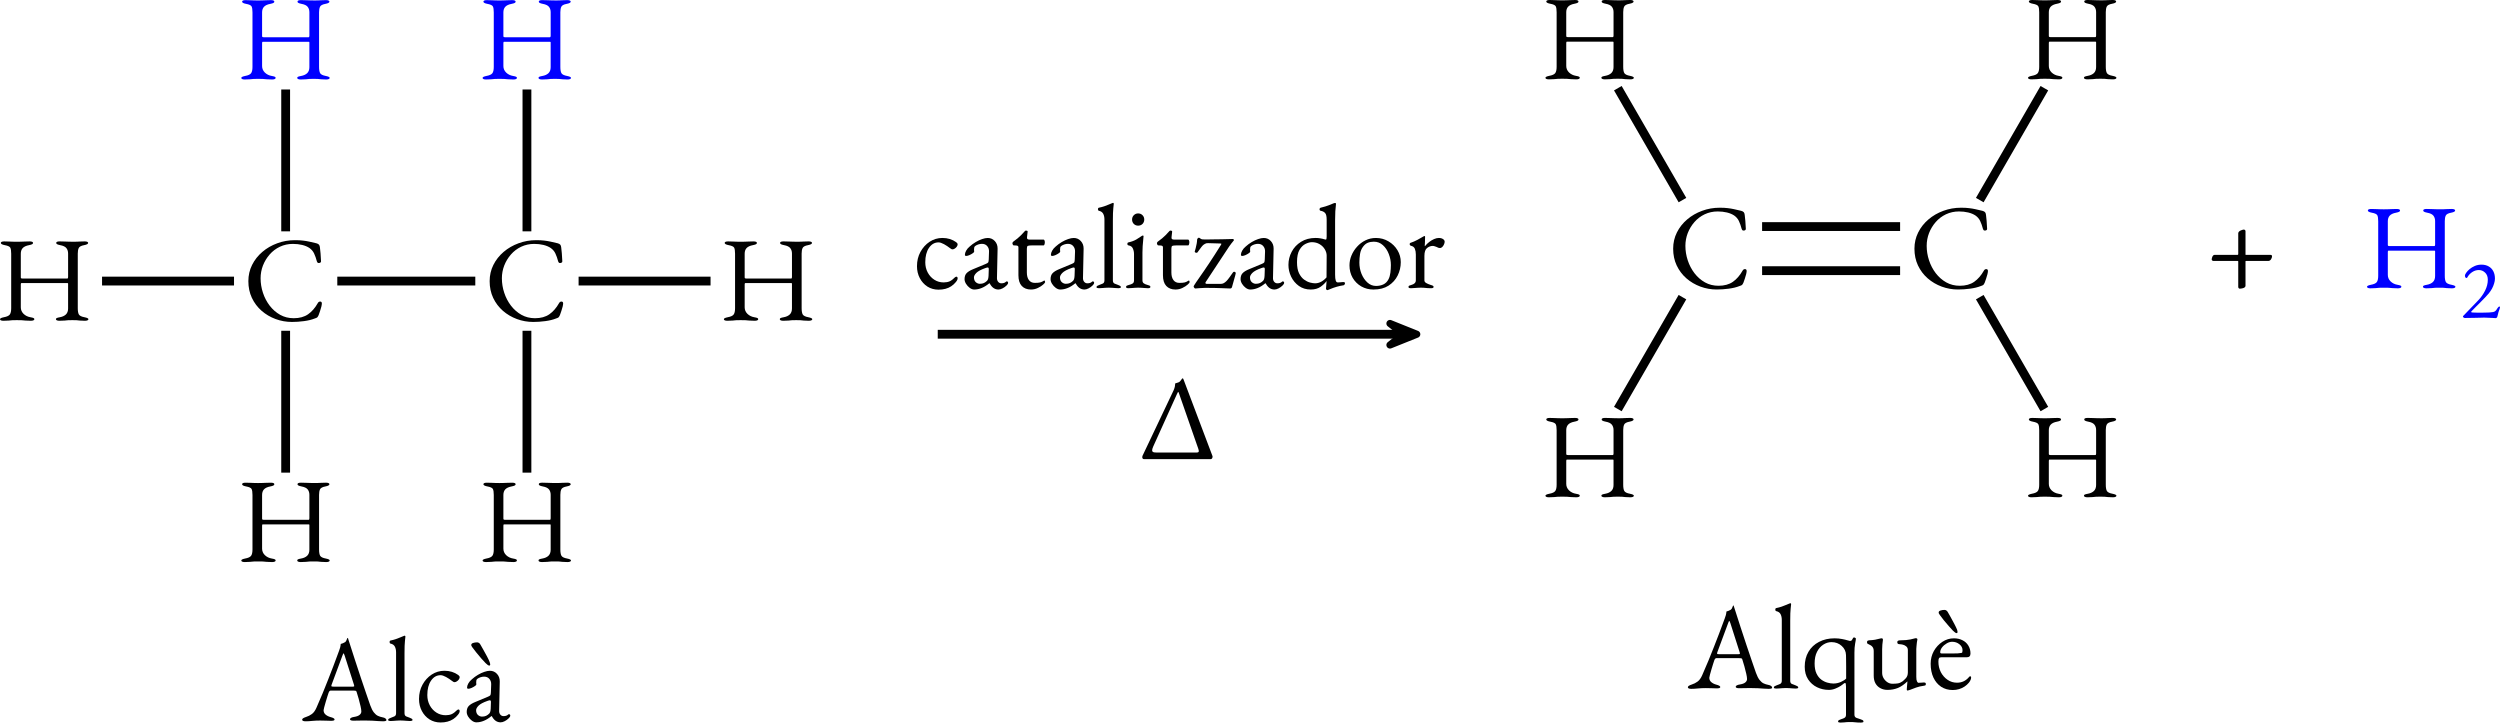 <?xml version="1.0" encoding="UTF-8" standalone="no"?>
<svg
   width="565.053pt"
   height="163.321pt"
   viewBox="0 0 565.053 163.322"
   version="1.1"
   id="svg59"
   sodipodi:docname="deshidrogenacio.svg"
   inkscape:version="1.3.2 (091e20e, 2023-11-25)"
   xmlns:inkscape="http://www.inkscape.org/namespaces/inkscape"
   xmlns:sodipodi="http://sodipodi.sourceforge.net/DTD/sodipodi-0.dtd"
   xmlns:xlink="http://www.w3.org/1999/xlink"
   xmlns="http://www.w3.org/2000/svg"
   xmlns:svg="http://www.w3.org/2000/svg">
  <sodipodi:namedview
     id="namedview59"
     pagecolor="#ffffff"
     bordercolor="#000000"
     borderopacity="0.25"
     inkscape:showpageshadow="2"
     inkscape:pageopacity="0.0"
     inkscape:pagecheckerboard="0"
     inkscape:deskcolor="#d1d1d1"
     inkscape:document-units="pt"
     inkscape:zoom="0.9026035"
     inkscape:cx="367.82486"
     inkscape:cy="111.89853"
     inkscape:window-width="1376"
     inkscape:window-height="449"
     inkscape:window-x="0"
     inkscape:window-y="25"
     inkscape:window-maximized="0"
     inkscape:current-layer="svg59" />
  <defs
     id="defs20">
    <g
       id="g19">
      <g
         id="glyph-0-0">
        <path
           d="m 11.094,0.406 c -1.273,0 -2.5,-0.219 -3.688,-0.656 C 6.227,-0.688 5.176,-1.305 4.25,-2.109 3.32,-2.922 2.586,-3.895 2.047,-5.031 1.516,-6.164 1.25,-7.426 1.25,-8.812 c 0,-1.32 0.281,-2.547 0.844,-3.672 0.562,-1.125 1.332,-2.102 2.312,-2.938 0.988,-0.844 2.113,-1.492 3.375,-1.953 1.258,-0.469 2.594,-0.703 4,-0.703 0.707,0 1.305,0.031 1.797,0.094 0.488,0.055 0.961,0.133 1.422,0.234 0.469,0.094 1.008,0.219 1.625,0.375 0.281,0.074 0.477,0.184 0.594,0.328 0.113,0.148 0.18,0.352 0.203,0.609 0.039,0.418 0.086,0.867 0.141,1.344 0.051,0.48 0.086,1.074 0.109,1.781 0.02,0.137 -0.043,0.246 -0.188,0.328 -0.137,0.074 -0.281,0.094 -0.438,0.062 -0.148,-0.039 -0.25,-0.16 -0.312,-0.359 -0.18,-0.688 -0.387,-1.281 -0.625,-1.781 -0.23,-0.5 -0.586,-0.914 -1.062,-1.25 -0.449,-0.301 -0.996,-0.531 -1.641,-0.688 -0.648,-0.156 -1.344,-0.234 -2.094,-0.234 -1.055,0 -2.031,0.215 -2.938,0.641 -0.898,0.43 -1.668,1.012 -2.312,1.75 -0.648,0.742 -1.152,1.574 -1.516,2.5 -0.355,0.93 -0.531,1.887 -0.531,2.875 0,1.117 0.176,2.211 0.531,3.281 0.352,1.074 0.859,2.043 1.516,2.906 0.664,0.867 1.457,1.559 2.375,2.078 0.914,0.512 1.938,0.766 3.062,0.766 1.312,0 2.395,-0.297 3.25,-0.891 0.852,-0.602 1.582,-1.441 2.188,-2.516 0.125,-0.238 0.305,-0.359 0.547,-0.359 0.25,0 0.375,0.148 0.375,0.438 0,0.148 -0.039,0.383 -0.109,0.703 -0.074,0.312 -0.172,0.648 -0.297,1 -0.117,0.355 -0.227,0.668 -0.328,0.938 -0.125,0.262 -0.23,0.43 -0.312,0.5 -0.086,0.074 -0.273,0.156 -0.562,0.25 -0.68,0.273 -1.484,0.469 -2.422,0.594 -0.93,0.125 -1.84,0.188 -2.734,0.188 z m 0,0"
           id="path1" />
      </g>
      <g
         id="glyph-0-1">
        <path
           d="m 1.797,0.141 c -0.242,0 -0.434,-0.031 -0.578,-0.094 -0.137,-0.062 -0.203,-0.148 -0.203,-0.266 0,-0.176 0.285,-0.32 0.859,-0.438 0.695,-0.125 1.148,-0.332 1.359,-0.625 0.207,-0.289 0.312,-0.766 0.312,-1.422 v -12.312 c 0,-0.645 -0.07,-1.098 -0.203,-1.359 -0.137,-0.258 -0.555,-0.453 -1.25,-0.578 -0.594,-0.113 -0.891,-0.281 -0.891,-0.5 0,-0.102 0.062,-0.188 0.188,-0.25 0.125,-0.062 0.32,-0.094 0.594,-0.094 0.488,0 0.867,0.012 1.141,0.031 0.281,0.012 0.535,0.023 0.766,0.031 0.238,0.012 0.539,0.016 0.906,0.016 0.383,0 0.695,-0.004 0.938,-0.016 0.25,-0.008 0.516,-0.02 0.797,-0.031 0.281,-0.02 0.664,-0.031 1.156,-0.031 0.531,0 0.797,0.117 0.797,0.344 0,0.125 -0.074,0.227 -0.219,0.297 -0.148,0.074 -0.375,0.141 -0.688,0.203 -0.668,0.125 -1.148,0.352 -1.438,0.672 -0.281,0.312 -0.422,0.734 -0.422,1.266 v 5.359 c 0,0.117 0.047,0.188 0.141,0.219 0.094,0.023 0.176,0.031 0.25,0.031 H 16.219 c 0.125,0 0.188,-0.109 0.188,-0.328 v -5.312 c 0,-0.488 -0.125,-0.895 -0.375,-1.219 -0.25,-0.332 -0.727,-0.562 -1.422,-0.688 -0.305,-0.062 -0.527,-0.129 -0.672,-0.203 -0.148,-0.07 -0.219,-0.172 -0.219,-0.297 0,-0.227 0.258,-0.344 0.781,-0.344 0.488,0 0.895,0.012 1.219,0.031 0.32,0.012 0.625,0.023 0.906,0.031 0.289,0.012 0.641,0.016 1.047,0.016 0.32,0 0.57,-0.004 0.75,-0.016 0.188,-0.008 0.395,-0.02 0.625,-0.031 0.238,-0.02 0.609,-0.031 1.109,-0.031 0.25,0 0.441,0.031 0.578,0.094 0.133,0.062 0.203,0.148 0.203,0.25 0,0.219 -0.297,0.387 -0.891,0.5 -0.68,0.125 -1.09,0.344 -1.234,0.656 -0.148,0.305 -0.219,0.719 -0.219,1.25 V -2.719 c 0,0.668 0.082,1.148 0.25,1.438 0.176,0.293 0.602,0.5 1.281,0.625 0.582,0.117 0.875,0.262 0.875,0.438 0,0.117 -0.074,0.203 -0.219,0.266 -0.148,0.062 -0.34,0.094 -0.578,0.094 C 19.711,0.141 19.332,0.125 19.062,0.094 18.789,0.062 18.535,0.035 18.297,0.016 18.055,0.004 17.75,0 17.375,0 16.988,0 16.672,0.004 16.422,0.016 16.18,0.035 15.914,0.062 15.625,0.094 15.332,0.125 14.941,0.141 14.453,0.141 c -0.242,0 -0.434,-0.031 -0.578,-0.094 -0.148,-0.062 -0.219,-0.148 -0.219,-0.266 0,-0.125 0.066,-0.211 0.203,-0.266 0.133,-0.062 0.359,-0.117 0.672,-0.172 0.582,-0.102 1.039,-0.312 1.375,-0.625 0.332,-0.32 0.5,-0.773 0.5,-1.359 V -7.969 c 0,-0.082 0,-0.172 0,-0.266 0,-0.094 -0.043,-0.141 -0.125,-0.141 H 5.859 c -0.094,0 -0.141,0.102 -0.141,0.297 v 5.188 c 0,0.562 0.207,1.055 0.625,1.469 0.426,0.406 0.945,0.664 1.562,0.766 0.312,0.055 0.535,0.109 0.672,0.172 0.133,0.055 0.203,0.141 0.203,0.266 0,0.117 -0.074,0.203 -0.219,0.266 -0.148,0.062 -0.34,0.094 -0.578,0.094 C 7.492,0.141 7.086,0.125 6.766,0.094 6.453,0.062 6.148,0.035 5.859,0.016 5.566,0.004 5.211,0 4.797,0 4.41,0 4.086,0.004 3.828,0.016 3.566,0.035 3.285,0.062 2.984,0.094 2.68,0.125 2.285,0.141 1.797,0.141 Z m 0,0"
           id="path2" />
      </g>
      <g
         id="glyph-0-2">
        <path
           d="m 0.734,0.141 c -0.242,0 -0.434,-0.031 -0.578,-0.094 -0.137,-0.062 -0.203,-0.148 -0.203,-0.266 0,-0.125 0.07,-0.234 0.219,-0.328 C 0.328,-0.648 0.551,-0.75 0.844,-0.844 1.312,-0.988 1.742,-1.207 2.141,-1.5 2.547,-1.789 2.895,-2.27 3.188,-2.938 c 0.508,-1.164 0.977,-2.258 1.406,-3.281 0.426,-1.02 0.828,-2.02 1.203,-3 0.383,-0.977 0.781,-2 1.188,-3.062 0.414,-1.062 0.848,-2.223 1.297,-3.484 0.094,-0.25 0.176,-0.5 0.25,-0.75 0.07,-0.258 0.117,-0.535 0.141,-0.828 C 8.836,-17.395 9,-17.445 9.156,-17.5 c 0.164,-0.062 0.332,-0.145 0.5,-0.25 0.156,-0.102 0.266,-0.266 0.328,-0.484 0.07,-0.219 0.133,-0.363 0.188,-0.438 0.02,-0.02 0.039,-0.031 0.062,-0.031 0.031,0 0.055,0.016 0.078,0.047 0.031,0.074 0.055,0.168 0.078,0.281 0.031,0.105 0.066,0.215 0.109,0.328 0.438,1.375 0.891,2.781 1.359,4.219 0.469,1.438 0.926,2.828 1.375,4.172 0.445,1.336 0.852,2.531 1.219,3.594 0.375,1.062 0.672,1.922 0.891,2.578 0.258,0.719 0.535,1.262 0.828,1.625 0.289,0.367 0.594,0.621 0.906,0.766 0.32,0.148 0.664,0.258 1.031,0.328 C 18.41,-0.711 18.633,-0.625 18.781,-0.5 18.926,-0.383 19,-0.266 19,-0.141 c 0,0.117 -0.074,0.188 -0.219,0.219 -0.148,0.039 -0.336,0.062 -0.562,0.062 -0.262,0 -0.609,-0.016 -1.047,-0.047 C 16.734,0.062 16.27,0.031 15.781,0 c -0.492,-0.02 -0.945,-0.031 -1.359,-0.031 -0.344,0 -0.699,0 -1.062,0 -0.367,0 -0.703,0.008 -1.016,0.016 C 12.039,-0.004 11.781,0 11.562,0 c -0.242,0 -0.434,-0.023 -0.578,-0.078 -0.148,-0.051 -0.219,-0.133 -0.219,-0.25 0,-0.125 0.086,-0.234 0.266,-0.328 0.188,-0.094 0.398,-0.156 0.641,-0.188 0.594,-0.094 1.016,-0.25 1.266,-0.469 0.258,-0.219 0.391,-0.473 0.391,-0.766 0,-0.27 -0.059,-0.66 -0.172,-1.172 -0.117,-0.52 -0.258,-1.078 -0.422,-1.672 -0.168,-0.594 -0.324,-1.113 -0.469,-1.562 C 12.234,-6.629 12.164,-6.719 12.062,-6.75 11.969,-6.781 11.789,-6.797 11.531,-6.797 H 6.375 c -0.074,0 -0.152,0.039 -0.234,0.109 -0.074,0.062 -0.148,0.195 -0.219,0.391 -0.062,0.18 -0.156,0.465 -0.281,0.859 -0.125,0.387 -0.25,0.797 -0.375,1.234 -0.125,0.438 -0.234,0.828 -0.328,1.172 -0.094,0.344 -0.141,0.562 -0.141,0.656 0,0.406 0.148,0.742 0.453,1 0.312,0.262 0.688,0.449 1.125,0.562 0.602,0.156 0.906,0.34 0.906,0.547 0,0.105 -0.074,0.184 -0.219,0.234 C 6.914,0.008 6.723,0.031 6.484,0.031 6.254,0.031 5.91,0.02 5.453,0 c -0.461,-0.02 -0.938,-0.031 -1.438,-0.031 -0.605,0 -1.188,0.027 -1.75,0.078 -0.562,0.062 -1.074,0.094 -1.531,0.094 z m 6.375,-7.828 h 4.234 c 0.25,0 0.375,-0.047 0.375,-0.141 0,-0.031 -0.008,-0.066 -0.016,-0.109 0,-0.051 -0.012,-0.102 -0.031,-0.156 l -2.125,-6.656 c -0.117,-0.32 -0.199,-0.484 -0.25,-0.484 -0.031,0 -0.105,0.152 -0.219,0.453 L 6.594,-8.094 C 6.562,-7.988 6.547,-7.914 6.547,-7.875 c 0,0.086 0.047,0.137 0.141,0.156 0.102,0.023 0.242,0.031 0.422,0.031 z m 0,0"
           id="path3" />
      </g>
      <g
         id="glyph-0-3">
        <path
           d="M 1.062,0.078 C 0.969,0.078 0.852,0.062 0.719,0.031 0.582,0.008 0.516,-0.051 0.516,-0.156 c 0,-0.145 0.066,-0.25 0.203,-0.312 0.133,-0.07 0.273,-0.133 0.422,-0.188 C 1.41,-0.75 1.672,-0.852 1.922,-0.969 2.18,-1.082 2.312,-1.32 2.312,-1.688 v -13.75 c 0,-0.52 -0.094,-0.957 -0.281,-1.312 -0.188,-0.352 -0.512,-0.578 -0.969,-0.672 -0.148,-0.039 -0.219,-0.16 -0.219,-0.359 0,-0.176 0.062,-0.285 0.188,-0.328 0.477,-0.102 0.891,-0.211 1.234,-0.328 0.344,-0.125 0.664,-0.25 0.969,-0.375 0.301,-0.125 0.594,-0.242 0.875,-0.359 0.07,-0.031 0.129,-0.047 0.172,-0.047 0.031,0 0.062,0.027 0.094,0.078 0.031,0.043 0.047,0.078 0.047,0.109 0,0.168 -0.039,0.523 -0.109,1.062 -0.062,0.531 -0.094,1.414 -0.094,2.641 V -1.688 c 0,0.367 0.125,0.605 0.375,0.719 0.258,0.117 0.531,0.219 0.812,0.312 0.133,0.055 0.27,0.117 0.406,0.188 0.145,0.062 0.219,0.168 0.219,0.312 0,0.105 -0.074,0.164 -0.219,0.188 -0.137,0.031 -0.246,0.047 -0.328,0.047 -0.344,0 -0.625,-0.016 -0.844,-0.047 -0.211,-0.023 -0.406,-0.035 -0.594,-0.047 -0.188,-0.02 -0.449,-0.031 -0.781,-0.031 -0.305,0 -0.559,0.012 -0.766,0.031 C 2.301,-0.004 2.102,0.008 1.906,0.031 1.707,0.062 1.426,0.078 1.062,0.078 Z m 0,0"
           id="path4" />
      </g>
      <g
         id="glyph-0-4">
        <path
           d="m 5.812,0.406 c -0.918,0 -1.746,-0.23 -2.484,-0.688 C 2.598,-0.75 2.02,-1.383 1.594,-2.188 1.164,-3 0.953,-3.906 0.953,-4.906 c 0,-1.188 0.258,-2.258 0.781,-3.219 0.52,-0.957 1.211,-1.723 2.078,-2.297 0.875,-0.57 1.836,-0.859 2.891,-0.859 1.188,0 2.223,0.32 3.109,0.953 0.219,0.156 0.328,0.328 0.328,0.516 0,0.148 -0.062,0.312 -0.188,0.5 -0.125,0.18 -0.281,0.324 -0.469,0.438 -0.18,0.117 -0.352,0.172 -0.516,0.172 -0.094,0 -0.188,-0.031 -0.281,-0.094 C 8.602,-8.859 8.504,-8.926 8.391,-9 7.992,-9.312 7.551,-9.602 7.062,-9.875 c -0.492,-0.27 -0.902,-0.406 -1.234,-0.406 -0.887,0 -1.609,0.418 -2.172,1.25 -0.555,0.824 -0.828,1.906 -0.828,3.25 0,0.855 0.188,1.633 0.562,2.328 0.375,0.688 0.875,1.23 1.5,1.625 0.625,0.398 1.32,0.594 2.094,0.594 0.52,0 0.973,-0.082 1.359,-0.25 C 8.727,-1.66 9.133,-1.969 9.562,-2.406 9.602,-2.438 9.648,-2.461 9.703,-2.484 9.754,-2.516 9.801,-2.531 9.844,-2.531 c 0.195,0 0.297,0.125 0.297,0.375 0,0.117 -0.031,0.242 -0.094,0.375 -0.062,0.137 -0.168,0.293 -0.312,0.469 C 9.441,-0.945 9.094,-0.629 8.688,-0.359 8.289,-0.098 7.852,0.094 7.375,0.219 c -0.48,0.125 -1,0.188 -1.562,0.188 z m 0,0"
           id="path5" />
      </g>
      <g
         id="glyph-0-5">
        <path
           d="m 6.109,-12.453 c -0.188,0 -0.469,-0.191 -0.844,-0.578 -0.242,-0.238 -0.555,-0.578 -0.938,-1.016 -0.375,-0.438 -0.75,-0.883 -1.125,-1.344 -0.375,-0.469 -0.672,-0.852 -0.891,-1.156 -0.074,-0.125 -0.137,-0.223 -0.188,-0.297 -0.055,-0.07 -0.078,-0.164 -0.078,-0.281 0,-0.195 0.133,-0.344 0.406,-0.438 0.27,-0.094 0.578,-0.141 0.922,-0.141 0.145,0 0.285,0.047 0.422,0.141 0.145,0.094 0.25,0.215 0.312,0.359 0.145,0.242 0.359,0.617 0.641,1.125 0.289,0.5 0.578,1.023 0.859,1.562 0.281,0.531 0.484,0.969 0.609,1.312 0.031,0.117 0.055,0.215 0.078,0.297 0.02,0.086 0.031,0.152 0.031,0.203 0,0.168 -0.074,0.25 -0.219,0.25 z M 3.188,0.375 C 2.863,0.375 2.531,0.25 2.188,0 1.852,-0.25 1.57,-0.555 1.344,-0.922 1.125,-1.285 1.016,-1.633 1.016,-1.969 c 0,-0.57 0.148,-1.02 0.453,-1.344 0.312,-0.332 0.801,-0.633 1.469,-0.906 L 5.719,-5.375 c 0.363,-0.145 0.578,-0.27 0.641,-0.375 0.07,-0.113 0.113,-0.352 0.125,-0.719 l 0.062,-1.734 C 6.566,-8.68 6.43,-9.094 6.141,-9.438 5.859,-9.781 5.457,-9.953 4.938,-9.953 c -0.273,0 -0.547,0.047 -0.828,0.141 -0.273,0.094 -0.496,0.211 -0.672,0.344 -0.117,0.074 -0.195,0.184 -0.234,0.328 -0.031,0.148 -0.047,0.305 -0.047,0.469 0,0.074 0.004,0.156 0.016,0.25 0.008,0.094 0.016,0.18 0.016,0.25 0,0.086 -0.117,0.203 -0.344,0.359 -0.219,0.156 -0.477,0.297 -0.766,0.422 -0.281,0.117 -0.512,0.172 -0.688,0.172 -0.094,0 -0.168,-0.02 -0.219,-0.062 -0.055,-0.051 -0.078,-0.113 -0.078,-0.188 0,-0.289 0.094,-0.602 0.281,-0.938 0.188,-0.344 0.457,-0.66 0.812,-0.953 0.414,-0.375 0.867,-0.707 1.359,-1 0.488,-0.289 0.969,-0.516 1.438,-0.672 0.477,-0.164 0.898,-0.25 1.266,-0.25 0.645,0 1.18,0.234 1.609,0.703 0.426,0.461 0.633,1.031 0.625,1.719 L 8.344,-2.312 c -0.023,0.375 0.062,0.684 0.25,0.922 0.195,0.242 0.441,0.359 0.734,0.359 0.445,0 0.781,-0.102 1,-0.312 0.094,-0.082 0.164,-0.125 0.219,-0.125 0.094,0 0.164,0.027 0.219,0.078 0.062,0.055 0.094,0.125 0.094,0.219 0,0.199 -0.105,0.398 -0.312,0.594 -0.293,0.293 -0.605,0.523 -0.938,0.688 C 9.273,0.285 8.961,0.375 8.672,0.375 7.836,0.375 7.176,-0.094 6.688,-1.031 H 6.594 C 6,-0.539 5.426,-0.188 4.875,0.031 4.332,0.258 3.77,0.375 3.188,0.375 Z m 1.281,-1.297 c 0.363,0 0.672,-0.055 0.922,-0.172 0.258,-0.125 0.488,-0.285 0.688,-0.484 0.094,-0.094 0.172,-0.219 0.234,-0.375 0.062,-0.156 0.102,-0.406 0.125,-0.75 L 6.484,-4.031 C 6.504,-4.227 6.492,-4.375 6.453,-4.469 6.422,-4.562 6.352,-4.609 6.25,-4.609 c -0.043,0 -0.109,0.012 -0.203,0.031 C 5.961,-4.555 5.848,-4.52 5.703,-4.469 4.734,-4.125 4.062,-3.766 3.688,-3.391 c -0.367,0.375 -0.547,0.715 -0.547,1.016 0,0.48 0.141,0.844 0.422,1.094 0.281,0.242 0.582,0.359 0.906,0.359 z m 0,0"
           id="path6" />
      </g>
      <g
         id="glyph-0-6">
        <path
           d="M 3.188,0.375 C 2.863,0.375 2.531,0.25 2.188,0 1.852,-0.25 1.57,-0.555 1.344,-0.922 1.125,-1.285 1.016,-1.633 1.016,-1.969 c 0,-0.57 0.148,-1.02 0.453,-1.344 0.312,-0.332 0.801,-0.633 1.469,-0.906 L 5.719,-5.375 c 0.363,-0.145 0.578,-0.27 0.641,-0.375 0.07,-0.113 0.113,-0.352 0.125,-0.719 l 0.062,-1.734 C 6.566,-8.68 6.43,-9.094 6.141,-9.438 5.859,-9.781 5.457,-9.953 4.938,-9.953 c -0.273,0 -0.547,0.047 -0.828,0.141 -0.273,0.094 -0.496,0.211 -0.672,0.344 -0.117,0.074 -0.195,0.184 -0.234,0.328 -0.031,0.148 -0.047,0.305 -0.047,0.469 0,0.074 0.004,0.156 0.016,0.25 0.008,0.094 0.016,0.18 0.016,0.25 0,0.086 -0.117,0.203 -0.344,0.359 -0.219,0.156 -0.477,0.297 -0.766,0.422 -0.281,0.117 -0.512,0.172 -0.688,0.172 -0.094,0 -0.168,-0.02 -0.219,-0.062 -0.055,-0.051 -0.078,-0.113 -0.078,-0.188 0,-0.289 0.094,-0.602 0.281,-0.938 0.188,-0.344 0.457,-0.66 0.812,-0.953 0.414,-0.375 0.867,-0.707 1.359,-1 0.488,-0.289 0.969,-0.516 1.438,-0.672 0.477,-0.164 0.898,-0.25 1.266,-0.25 0.645,0 1.18,0.234 1.609,0.703 0.426,0.461 0.633,1.031 0.625,1.719 L 8.344,-2.312 c -0.023,0.375 0.062,0.684 0.25,0.922 0.195,0.242 0.441,0.359 0.734,0.359 0.445,0 0.781,-0.102 1,-0.312 0.094,-0.082 0.164,-0.125 0.219,-0.125 0.094,0 0.164,0.027 0.219,0.078 0.062,0.055 0.094,0.125 0.094,0.219 0,0.199 -0.105,0.398 -0.312,0.594 -0.293,0.293 -0.605,0.523 -0.938,0.688 C 9.273,0.285 8.961,0.375 8.672,0.375 7.836,0.375 7.176,-0.094 6.688,-1.031 H 6.594 C 6,-0.539 5.426,-0.188 4.875,0.031 4.332,0.258 3.77,0.375 3.188,0.375 Z m 1.281,-1.297 c 0.363,0 0.672,-0.055 0.922,-0.172 0.258,-0.125 0.488,-0.285 0.688,-0.484 0.094,-0.094 0.172,-0.219 0.234,-0.375 0.062,-0.156 0.102,-0.406 0.125,-0.75 L 6.484,-4.031 C 6.504,-4.227 6.492,-4.375 6.453,-4.469 6.422,-4.562 6.352,-4.609 6.25,-4.609 c -0.043,0 -0.109,0.012 -0.203,0.031 C 5.961,-4.555 5.848,-4.52 5.703,-4.469 4.734,-4.125 4.062,-3.766 3.688,-3.391 c -0.367,0.375 -0.547,0.715 -0.547,1.016 0,0.48 0.141,0.844 0.422,1.094 0.281,0.242 0.582,0.359 0.906,0.359 z m 0,0"
           id="path7" />
      </g>
      <g
         id="glyph-0-7">
        <path
           d="m 5.156,0.375 c -0.898,0 -1.594,-0.273 -2.094,-0.812 -0.5,-0.539 -0.75,-1.348 -0.75,-2.422 V -9.188 C 2.312,-9.332 2.254,-9.438 2.141,-9.5 2.035,-9.562 1.801,-9.594 1.438,-9.594 H 1.281 c -0.094,0 -0.172,-0.055 -0.234,-0.172 -0.062,-0.125 -0.094,-0.25 -0.094,-0.375 0,-0.039 0.023,-0.098 0.078,-0.172 0.062,-0.07 0.098,-0.113 0.109,-0.125 0.363,-0.258 0.695,-0.516 1,-0.766 0.301,-0.258 0.57,-0.508 0.812,-0.75 0.25,-0.25 0.457,-0.473 0.625,-0.672 0.082,-0.094 0.156,-0.172 0.219,-0.234 0.07,-0.062 0.148,-0.094 0.234,-0.094 0.094,0 0.18,0.023 0.266,0.062 0.082,0.031 0.113,0.109 0.094,0.234 L 4.25,-11.422 c -0.023,0.199 0.02,0.336 0.125,0.406 0.113,0.074 0.289,0.109 0.531,0.109 h 3.109 c 0.07,0 0.133,0.062 0.188,0.188 0.051,0.117 0.078,0.25 0.078,0.406 0,0.168 -0.027,0.328 -0.078,0.484 -0.055,0.156 -0.117,0.234 -0.188,0.234 H 5.312 c -0.449,0 -0.746,0.039 -0.891,0.109 -0.137,0.074 -0.203,0.293 -0.203,0.656 v 5.359 c 0,0.73 0.156,1.305 0.469,1.719 0.312,0.418 0.758,0.625 1.344,0.625 0.52,0 0.926,-0.035 1.219,-0.109 0.289,-0.082 0.555,-0.207 0.797,-0.375 0.031,-0.031 0.066,-0.047 0.109,-0.047 0.07,0 0.117,0.043 0.141,0.125 0.031,0.074 0.047,0.156 0.047,0.25 0,0.094 -0.152,0.277 -0.453,0.547 -0.305,0.273 -0.695,0.523 -1.172,0.75 -0.48,0.238 -1,0.359 -1.562,0.359 z m 0,0"
           id="path8" />
      </g>
      <g
         id="glyph-0-8">
        <path
           d="m 1.203,0.078 c -0.168,0 -0.305,-0.023 -0.406,-0.062 C 0.703,-0.023 0.656,-0.102 0.656,-0.219 c 0,-0.145 0.066,-0.242 0.203,-0.297 C 0.992,-0.566 1.133,-0.613 1.281,-0.656 1.664,-0.75 1.957,-0.863 2.156,-1 2.352,-1.133 2.453,-1.363 2.453,-1.688 v -5.922 c 0,-0.488 -0.09,-0.922 -0.266,-1.297 -0.168,-0.383 -0.484,-0.613 -0.953,-0.688 -0.094,-0.02 -0.168,-0.055 -0.219,-0.109 -0.043,-0.051 -0.062,-0.133 -0.062,-0.25 0,-0.195 0.082,-0.305 0.25,-0.328 C 1.93,-10.445 2.531,-10.672 3,-10.953 c 0.469,-0.281 0.82,-0.508 1.062,-0.688 0.164,-0.125 0.289,-0.188 0.375,-0.188 0.113,0 0.172,0.043 0.172,0.125 0,0.148 -0.027,0.434 -0.078,0.859 -0.043,0.43 -0.086,0.902 -0.125,1.422 -0.031,0.523 -0.047,0.992 -0.047,1.406 V -1.688 c 0,0.305 0.102,0.527 0.312,0.672 0.207,0.148 0.492,0.266 0.859,0.359 0.145,0.043 0.285,0.09 0.422,0.141 0.133,0.055 0.203,0.152 0.203,0.297 0,0.199 -0.184,0.297 -0.547,0.297 C 5.266,0.078 4.988,0.062 4.781,0.031 4.57,0.008 4.375,-0.004 4.188,-0.016 4,-0.035 3.738,-0.047 3.406,-0.047 c -0.312,0 -0.57,0.012 -0.766,0.031 C 2.441,-0.004 2.242,0.008 2.047,0.031 1.848,0.062 1.566,0.078 1.203,0.078 Z M 3.375,-14.062 c -0.375,0 -0.699,-0.129 -0.969,-0.391 -0.262,-0.27 -0.391,-0.598 -0.391,-0.984 0,-0.395 0.129,-0.723 0.391,-0.984 0.27,-0.27 0.594,-0.406 0.969,-0.406 0.406,0 0.738,0.137 1,0.406 0.258,0.262 0.391,0.59 0.391,0.984 0,0.387 -0.133,0.715 -0.391,0.984 -0.262,0.262 -0.594,0.391 -1,0.391 z m 0,0"
           id="path9" />
      </g>
      <g
         id="glyph-0-9">
        <path
           d="m 1.062,0.141 c -0.074,0 -0.156,-0.059 -0.25,-0.172 -0.086,-0.125 -0.125,-0.223 -0.125,-0.297 0,-0.051 0.055,-0.164 0.172,-0.344 0.113,-0.188 0.25,-0.395 0.406,-0.625 C 1.422,-1.535 1.562,-1.738 1.688,-1.906 2.145,-2.562 2.582,-3.191 3,-3.797 3.414,-4.41 3.828,-5.02 4.234,-5.625 4.648,-6.238 5.07,-6.883 5.5,-7.562 5.938,-8.25 6.398,-8.984 6.891,-9.766 6.93,-9.816 6.953,-9.875 6.953,-9.938 c 0,-0.062 -0.102,-0.094 -0.297,-0.094 l -2.703,-0.078 c -0.25,-0.02 -0.484,0.031 -0.703,0.156 -0.219,0.125 -0.387,0.246 -0.5,0.359 -0.105,0.105 -0.211,0.227 -0.312,0.359 -0.094,0.125 -0.195,0.262 -0.297,0.406 -0.105,0.148 -0.211,0.289 -0.312,0.422 -0.094,0.137 -0.188,0.266 -0.281,0.391 C 1.441,-7.91 1.301,-7.895 1.125,-7.969 0.957,-8.039 0.898,-8.145 0.953,-8.281 1.004,-8.445 1.07,-8.688 1.156,-9 1.238,-9.32 1.312,-9.656 1.375,-10 c 0.062,-0.352 0.094,-0.641 0.094,-0.859 0,-0.133 0.051,-0.25 0.156,-0.344 0.113,-0.094 0.195,-0.141 0.25,-0.141 0.07,0 0.211,0.086 0.422,0.25 0.082,0.074 0.238,0.121 0.469,0.141 0.227,0.012 0.461,0.016 0.703,0.016 0.195,0 0.383,0 0.562,0 0.188,-0.008 0.344,-0.016 0.469,-0.016 0.945,0 1.816,-0.008 2.609,-0.031 0.801,-0.02 1.617,-0.039 2.453,-0.062 0.062,0 0.109,0.023 0.141,0.062 0.039,0.031 0.066,0.078 0.078,0.141 0.02,0.055 0.016,0.094 -0.016,0.125 -0.188,0.242 -0.367,0.461 -0.531,0.656 -0.156,0.199 -0.328,0.434 -0.516,0.703 L 3.406,-1.312 C 3.332,-1.188 3.32,-1.086 3.375,-1.016 3.438,-0.941 3.531,-0.906 3.656,-0.906 H 6.875 c 0.195,0 0.398,-0.051 0.609,-0.156 C 7.691,-1.176 7.895,-1.332 8.094,-1.531 8.312,-1.75 8.547,-2.035 8.797,-2.391 c 0.258,-0.352 0.523,-0.727 0.797,-1.125 0.094,-0.125 0.219,-0.16 0.375,-0.109 0.156,0.055 0.234,0.152 0.234,0.297 0,0.055 -0.039,0.219 -0.109,0.5 -0.074,0.281 -0.164,0.602 -0.266,0.953 -0.105,0.355 -0.199,0.688 -0.281,1 C 9.473,-0.562 9.414,-0.352 9.375,-0.25 9.32,0.008 9.176,0.141 8.938,0.141 8.539,0.141 7.863,0.113 6.906,0.062 5.957,0.02 4.738,0 3.25,0 2.863,0 2.461,0.02 2.047,0.062 1.629,0.113 1.301,0.141 1.062,0.141 Z m 0,0"
           id="path10" />
      </g>
      <g
         id="glyph-0-10">
        <path
           d="m 9.734,0.516 c -0.043,0 -0.105,-0.039 -0.188,-0.109 C 9.473,0.332 9.438,0.281 9.438,0.25 9.438,0.062 9.457,-0.195 9.5,-0.531 9.539,-0.863 9.562,-1.148 9.562,-1.391 v -0.156 C 9.289,-1.129 8.852,-0.703 8.25,-0.266 7.656,0.16 6.906,0.375 6,0.375 4.957,0.375 4.062,0.102 3.312,-0.438 2.562,-0.977 1.977,-1.676 1.562,-2.531 1.156,-3.383 0.953,-4.27 0.953,-5.188 c 0,-1.051 0.242,-2.039 0.734,-2.969 0.488,-0.926 1.191,-1.676 2.109,-2.25 0.926,-0.582 2.023,-0.875 3.297,-0.875 0.363,0 0.727,0.031 1.094,0.094 0.375,0.062 0.66,0.133 0.859,0.203 0.164,0.055 0.285,0.078 0.359,0.078 0.125,0 0.188,-0.219 0.188,-0.656 v -3.875 c 0,-0.738 -0.121,-1.234 -0.359,-1.484 -0.23,-0.258 -0.562,-0.426 -1,-0.5 -0.168,-0.039 -0.25,-0.16 -0.25,-0.359 0,-0.156 0.07,-0.266 0.219,-0.328 0.801,-0.195 1.426,-0.383 1.875,-0.562 0.457,-0.188 0.816,-0.332 1.078,-0.438 0.07,-0.039 0.141,-0.062 0.203,-0.062 0.062,-0.008 0.109,-0.016 0.141,-0.016 0.113,0 0.18,0.055 0.203,0.156 0,0.105 -0.016,0.293 -0.047,0.562 -0.031,0.262 -0.07,0.648 -0.109,1.156 -0.031,0.512 -0.047,1.172 -0.047,1.984 V -3 c 0,0.617 0.047,1.062 0.141,1.344 0.094,0.281 0.238,0.422 0.438,0.422 0.094,0 0.25,-0.004 0.469,-0.016 0.227,-0.02 0.461,-0.039 0.703,-0.062 0.32,-0.02 0.484,0.062 0.484,0.25 0,0.125 -0.043,0.242 -0.125,0.344 -0.074,0.094 -0.156,0.141 -0.25,0.141 -0.512,0.074 -1.012,0.184 -1.5,0.328 -0.492,0.137 -1.055,0.336 -1.688,0.609 C 10.023,0.43 9.926,0.473 9.875,0.484 9.832,0.504 9.785,0.516 9.734,0.516 Z m -2.75,-1.547 c 0.469,0 0.926,-0.117 1.375,-0.359 C 8.816,-1.641 9.219,-1.969 9.562,-2.375 L 9.594,-7.281 C 9.594,-7.77 9.453,-8.25 9.172,-8.719 8.891,-9.195 8.5,-9.582 8,-9.875 c -0.5,-0.301 -1.086,-0.453 -1.75,-0.453 -0.43,0 -0.906,0.133 -1.438,0.391 -0.523,0.25 -0.977,0.699 -1.359,1.344 -0.375,0.637 -0.562,1.562 -0.562,2.781 0,1.043 0.148,1.875 0.453,2.5 0.312,0.625 0.691,1.105 1.141,1.438 0.445,0.324 0.898,0.547 1.359,0.672 0.469,0.117 0.848,0.172 1.141,0.172 z m 0,0"
           id="path11" />
      </g>
      <g
         id="glyph-0-11">
        <path
           d="m 6.375,0.375 c -1.012,0 -1.93,-0.234 -2.75,-0.703 -0.812,-0.469 -1.465,-1.113 -1.953,-1.938 -0.48,-0.832 -0.719,-1.773 -0.719,-2.828 0,-0.77 0.148,-1.516 0.453,-2.234 0.301,-0.727 0.723,-1.391 1.266,-1.984 0.539,-0.602 1.176,-1.082 1.906,-1.438 0.727,-0.352 1.508,-0.531 2.344,-0.531 1.051,0 2,0.258 2.844,0.766 0.852,0.5 1.531,1.168 2.031,2 0.5,0.824 0.75,1.727 0.75,2.703 0,1.062 -0.234,2.07 -0.703,3.016 C 11.383,-1.859 10.695,-1.094 9.781,-0.5 8.875,0.082 7.738,0.375 6.375,0.375 Z m 0.578,-0.812 c 0.613,0 1.164,-0.113 1.656,-0.344 0.5,-0.238 0.883,-0.625 1.156,-1.156 0.219,-0.414 0.363,-0.922 0.438,-1.516 0.07,-0.602 0.109,-1.172 0.109,-1.703 0,-0.875 -0.164,-1.711 -0.484,-2.516 C 9.516,-8.484 9.07,-9.145 8.5,-9.656 7.926,-10.176 7.25,-10.438 6.469,-10.438 c -0.5,0 -0.949,0.078 -1.344,0.234 -0.387,0.148 -0.742,0.43 -1.062,0.844 C 3.695,-8.898 3.457,-8.344 3.344,-7.688 3.238,-7.031 3.188,-6.375 3.188,-5.719 c 0,0.887 0.16,1.734 0.484,2.547 0.332,0.805 0.781,1.461 1.344,1.969 0.562,0.512 1.207,0.766 1.938,0.766 z m 0,0"
           id="path12" />
      </g>
      <g
         id="glyph-0-12">
        <path
           d="m 1.344,0.078 c -0.188,0 -0.328,-0.023 -0.422,-0.062 -0.086,-0.039 -0.125,-0.117 -0.125,-0.234 0,-0.145 0.051,-0.238 0.156,-0.281 0.113,-0.051 0.27,-0.102 0.469,-0.156 C 1.766,-0.75 2.02,-0.879 2.188,-1.047 2.363,-1.223 2.453,-1.438 2.453,-1.688 v -5.859 c 0,-0.488 -0.074,-0.914 -0.219,-1.281 C 2.086,-9.191 1.789,-9.422 1.344,-9.516 1.27,-9.535 1.203,-9.582 1.141,-9.656 1.086,-9.727 1.062,-9.801 1.062,-9.875 c 0,-0.176 0.082,-0.285 0.25,-0.328 0.469,-0.145 0.961,-0.359 1.484,-0.641 0.52,-0.281 0.926,-0.508 1.219,-0.688 0.102,-0.07 0.188,-0.117 0.25,-0.141 0.062,-0.031 0.113,-0.047 0.156,-0.047 0.082,0 0.125,0.062 0.125,0.188 0,0.055 -0.008,0.188 -0.016,0.406 0,0.219 -0.008,0.477 -0.016,0.766 -0.012,0.293 -0.027,0.586 -0.047,0.875 0,0.031 0.02,0.047 0.062,0.047 0.289,-0.363 0.613,-0.68 0.969,-0.953 0.352,-0.27 0.711,-0.484 1.078,-0.641 0.375,-0.164 0.734,-0.25 1.078,-0.25 0.383,0 0.695,0.086 0.938,0.25 0.25,0.156 0.375,0.359 0.375,0.609 0,0.188 -0.055,0.391 -0.156,0.609 C 8.719,-9.594 8.586,-9.398 8.422,-9.234 8.254,-9.078 8.082,-9 7.906,-9 7.801,-9 7.68,-9.02 7.547,-9.062 7.422,-9.113 7.285,-9.176 7.141,-9.25 6.992,-9.301 6.848,-9.352 6.703,-9.406 6.555,-9.457 6.41,-9.484 6.266,-9.484 c -0.438,0 -0.859,0.156 -1.266,0.469 -0.406,0.305 -0.609,0.906 -0.609,1.812 V -1.688 c 0,0.23 0.125,0.422 0.375,0.578 0.258,0.156 0.613,0.309 1.062,0.453 0.207,0.055 0.363,0.109 0.469,0.172 0.113,0.055 0.172,0.141 0.172,0.266 0,0.199 -0.184,0.297 -0.547,0.297 -0.555,0 -0.969,-0.023 -1.25,-0.062 -0.281,-0.039 -0.656,-0.062 -1.125,-0.062 -0.312,0 -0.562,0.012 -0.75,0.031 C 2.609,-0.004 2.406,0.008 2.188,0.031 1.977,0.062 1.695,0.078 1.344,0.078 Z m 0,0"
           id="path13" />
      </g>
      <g
         id="glyph-0-13">
        <path
           d="M 9.031,7.766 C 8.938,7.766 8.82,7.75 8.688,7.719 8.551,7.695 8.484,7.633 8.484,7.531 8.484,7.383 8.551,7.273 8.688,7.203 8.82,7.141 8.961,7.082 9.109,7.031 9.379,6.938 9.641,6.832 9.891,6.719 10.148,6.602 10.281,6.363 10.281,6 v -6.359 c 0,-0.301 -0.016,-0.508 -0.047,-0.625 -0.023,-0.125 -0.062,-0.188 -0.125,-0.188 -0.031,0 -0.074,0 -0.125,0 C 9.941,-1.172 9.906,-1.156 9.875,-1.125 9.727,-0.988 9.473,-0.797 9.109,-0.547 8.742,-0.305 8.32,-0.094 7.844,0.094 7.375,0.281 6.895,0.375 6.406,0.375 5.457,0.375 4.57,0.176 3.75,-0.219 2.926,-0.613 2.254,-1.203 1.734,-1.984 c -0.523,-0.781 -0.781,-1.738 -0.781,-2.875 0,-1.289 0.281,-2.414 0.844,-3.375 0.562,-0.957 1.352,-1.703 2.375,-2.234 1.02,-0.539 2.191,-0.812 3.516,-0.812 0.613,0 1.176,0.055 1.688,0.156 0.508,0.094 0.926,0.195 1.25,0.297 0.332,0.094 0.516,0.141 0.547,0.141 0.207,0 0.352,-0.062 0.438,-0.188 0.094,-0.125 0.188,-0.289 0.281,-0.5 0.02,-0.008 0.047,-0.031 0.078,-0.062 0.039,-0.031 0.078,-0.047 0.109,-0.047 0.094,0 0.188,0.031 0.281,0.094 0.102,0.055 0.156,0.117 0.156,0.188 0,0.18 -0.059,0.555 -0.172,1.125 -0.105,0.574 -0.156,1.25 -0.156,2.031 V 6 c 0,0.363 0.164,0.602 0.5,0.719 0.344,0.113 0.648,0.219 0.922,0.312 0.145,0.051 0.285,0.109 0.422,0.172 0.133,0.07 0.203,0.18 0.203,0.328 0,0.102 -0.07,0.164 -0.203,0.188 -0.125,0.031 -0.242,0.047 -0.344,0.047 -0.543,0 -0.965,-0.023 -1.266,-0.062 -0.305,-0.043 -0.699,-0.062 -1.188,-0.062 -0.312,0 -0.562,0.004 -0.75,0.016 C 10.297,7.676 10.094,7.695 9.875,7.719 9.664,7.75 9.383,7.766 9.031,7.766 Z M 7.422,-1.062 c 0.594,0 1.16,-0.117 1.703,-0.359 0.551,-0.25 0.945,-0.504 1.188,-0.766 0,-0.25 0,-0.629 0,-1.141 0,-0.508 0,-1.051 0,-1.625 0,-0.582 -0.008,-1.109 -0.016,-1.578 C 10.285,-7.008 10.281,-7.332 10.281,-7.5 10.258,-8.312 9.938,-9 9.312,-9.562 8.688,-10.133 7.914,-10.422 7,-10.422 c -0.648,0 -1.262,0.188 -1.844,0.562 -0.586,0.375 -1.059,0.918 -1.422,1.625 C 3.367,-7.523 3.188,-6.645 3.188,-5.594 c 0,0.918 0.141,1.672 0.422,2.266 0.281,0.586 0.641,1.043 1.078,1.375 0.438,0.324 0.898,0.555 1.391,0.688 0.488,0.137 0.938,0.203 1.344,0.203 z m 0,0"
           id="path14" />
      </g>
      <g
         id="glyph-0-14">
        <path
           d="m 9.984,0.516 c -0.137,0 -0.203,-0.074 -0.203,-0.219 0,-0.18 0.02,-0.441 0.062,-0.797 0.051,-0.352 0.078,-0.648 0.078,-0.891 0,-0.031 0,-0.062 0,-0.094 0,-0.031 0,-0.051 0,-0.062 C 9.211,-0.859 8.5,-0.363 7.781,-0.062 7.062,0.227 6.273,0.375 5.422,0.375 4.836,0.375 4.312,0.25 3.844,0 3.375,-0.238 3,-0.598 2.719,-1.078 2.445,-1.555 2.312,-2.148 2.312,-2.859 v -5.531 c 0,-0.406 -0.094,-0.723 -0.281,-0.953 -0.18,-0.238 -0.477,-0.441 -0.891,-0.609 -0.086,-0.031 -0.164,-0.07 -0.234,-0.125 -0.074,-0.062 -0.109,-0.164 -0.109,-0.312 0,-0.164 0.035,-0.273 0.109,-0.328 0.082,-0.051 0.18,-0.086 0.297,-0.109 0.613,-0.031 1.086,-0.078 1.422,-0.141 0.344,-0.062 0.77,-0.16 1.281,-0.297 0.051,-0.008 0.086,-0.016 0.109,-0.016 0.031,0 0.062,0 0.094,0 0.207,0 0.301,0.125 0.281,0.375 -0.055,0.418 -0.094,0.766 -0.125,1.047 -0.031,0.281 -0.047,0.633 -0.047,1.047 v 5.328 c 0,0.438 0.109,0.844 0.328,1.219 0.219,0.367 0.504,0.668 0.859,0.906 0.352,0.23 0.723,0.344 1.109,0.344 0.469,0 0.879,-0.023 1.234,-0.078 0.352,-0.051 0.707,-0.203 1.062,-0.453 0.195,-0.145 0.445,-0.379 0.75,-0.703 0.312,-0.332 0.469,-0.781 0.469,-1.344 v -5 c 0,-0.375 -0.117,-0.656 -0.344,-0.844 -0.219,-0.195 -0.477,-0.332 -0.766,-0.406 -0.293,-0.07 -0.531,-0.109 -0.719,-0.109 -0.156,0 -0.293,-0.031 -0.406,-0.094 -0.105,-0.062 -0.156,-0.188 -0.156,-0.375 0,-0.156 0.055,-0.258 0.172,-0.312 0.113,-0.062 0.242,-0.094 0.391,-0.094 0.562,-0.02 1.031,-0.039 1.406,-0.062 0.375,-0.031 0.707,-0.078 1,-0.141 0.301,-0.062 0.617,-0.141 0.953,-0.234 0.031,-0.008 0.07,-0.02 0.125,-0.031 0.062,-0.008 0.109,-0.016 0.141,-0.016 0.238,0 0.359,0.102 0.359,0.297 0,0.023 -0.008,0.055 -0.016,0.094 -0.012,0.043 -0.023,0.094 -0.031,0.156 -0.023,0.055 -0.047,0.211 -0.078,0.469 -0.023,0.25 -0.047,0.512 -0.078,0.781 -0.031,0.273 -0.047,0.48 -0.047,0.625 v 6.297 c 0,0.492 0.051,0.84 0.156,1.047 0.102,0.211 0.219,0.312 0.344,0.312 0.145,0 0.359,-0.008 0.641,-0.031 0.281,-0.031 0.484,-0.047 0.609,-0.047 0.094,0 0.18,0.023 0.266,0.062 0.094,0.031 0.141,0.133 0.141,0.297 0,0.148 -0.039,0.246 -0.109,0.297 -0.074,0.043 -0.164,0.07 -0.266,0.078 -0.711,0.094 -1.32,0.234 -1.828,0.422 -0.512,0.176 -0.965,0.348 -1.359,0.516 -0.062,0.008 -0.152,0.035 -0.266,0.078 -0.105,0.051 -0.199,0.078 -0.281,0.078 z m 0,0"
           id="path15" />
      </g>
      <g
         id="glyph-0-15">
        <path
           d="m 6.688,-12.453 c -0.188,0 -0.477,-0.191 -0.859,-0.578 -0.23,-0.238 -0.539,-0.578 -0.922,-1.016 -0.387,-0.438 -0.766,-0.883 -1.141,-1.344 -0.367,-0.469 -0.656,-0.852 -0.875,-1.156 -0.074,-0.125 -0.137,-0.223 -0.188,-0.297 C 2.648,-16.914 2.625,-17.008 2.625,-17.125 c 0,-0.195 0.133,-0.344 0.406,-0.438 0.27,-0.094 0.578,-0.141 0.922,-0.141 0.145,0 0.285,0.047 0.422,0.141 0.133,0.094 0.238,0.215 0.312,0.359 0.145,0.242 0.359,0.617 0.641,1.125 0.281,0.5 0.562,1.023 0.844,1.562 0.281,0.531 0.488,0.969 0.625,1.312 0.031,0.117 0.051,0.215 0.062,0.297 0.02,0.086 0.031,0.152 0.031,0.203 0,0.168 -0.07,0.25 -0.203,0.25 z M 5.812,0.406 c -1,0 -1.875,-0.246 -2.625,-0.734 -0.742,-0.488 -1.324,-1.18 -1.75,-2.078 -0.418,-0.906 -0.625,-1.945 -0.625,-3.125 0,-1.051 0.238,-2.008 0.719,-2.875 0.488,-0.863 1.129,-1.555 1.922,-2.078 0.801,-0.531 1.676,-0.797 2.625,-0.797 0.727,0 1.375,0.148 1.938,0.438 0.562,0.281 1,0.684 1.312,1.203 C 9.648,-9.117 9.812,-8.523 9.812,-7.859 9.812,-7.285 9.539,-7 9,-7 H 3.25 C 2.988,-7 2.805,-6.93 2.703,-6.797 2.609,-6.66 2.562,-6.395 2.562,-6 c 0,0.875 0.188,1.672 0.562,2.391 0.383,0.719 0.895,1.293 1.531,1.719 C 5.289,-1.461 5.992,-1.25 6.766,-1.25 c 0.539,0 1.035,-0.102 1.484,-0.312 0.445,-0.207 0.844,-0.516 1.188,-0.922 0.07,-0.094 0.125,-0.148 0.156,-0.172 0.039,-0.031 0.086,-0.047 0.141,-0.047 0.145,0 0.219,0.094 0.219,0.281 0,0.344 -0.164,0.727 -0.484,1.141 -0.281,0.344 -0.617,0.648 -1,0.906 -0.375,0.25 -0.793,0.441 -1.25,0.578 C 6.77,0.336 6.301,0.406 5.812,0.406 Z M 3.297,-7.859 H 5.781 c 0.438,0 0.805,-0.004 1.109,-0.016 0.312,-0.02 0.613,-0.055 0.906,-0.109 C 7.891,-8.004 7.945,-8.062 7.969,-8.156 8,-8.258 8.016,-8.406 8.016,-8.594 8.016,-9.113 7.781,-9.562 7.312,-9.938 6.852,-10.312 6.305,-10.5 5.672,-10.5 c -0.418,0 -0.836,0.125 -1.25,0.375 C 4.004,-9.883 3.656,-9.582 3.375,-9.219 3.102,-8.852 2.969,-8.488 2.969,-8.125 c 0,0.18 0.109,0.266 0.328,0.266 z m 0,0"
           id="path16" />
      </g>
      <g
         id="glyph-1-0">
        <path
           d="m 1.312,0 h 15.078 c 0.234,0 0.406,-0.266 0.406,-0.547 0,-0.078 0,-0.141 -0.031,-0.188 l -6.484,-17.156 c -0.078,-0.234 -0.141,-0.375 -0.281,-0.375 -0.125,0 -0.406,0.672 -0.812,0.875 -0.297,0.125 -0.484,0.156 -0.812,0.266 -0.062,0.031 -0.031,0.469 -0.109,0.766 -0.094,0.328 -0.172,0.578 -0.281,0.812 l -7.031,14.812 C 0.922,-0.656 0.906,-0.578 0.906,-0.469 0.906,-0.219 1.016,0 1.312,0 Z m 2.797,-1.5 c -0.516,0 -0.969,-0.031 -0.969,-0.516 0,-0.188 0.078,-0.438 0.234,-0.812 L 8.75,-14.719 c 0.141,-0.297 0.219,-0.469 0.281,-0.469 0.078,0 0.125,0.172 0.234,0.484 L 13.25,-3.266 c 0.25,0.703 0.438,1.172 0.438,1.438 0,0.219 -0.141,0.328 -0.469,0.328 z m 0,0"
           id="path17" />
      </g>
      <g
         id="glyph-1-1">
        <path
           d="M 7.688,0.219 C 7.938,0.219 9,0.141 9,-0.438 v -5.5 C 9,-6.031 9.031,-6.047 9.109,-6.047 H 14.156 C 14.672,-6.047 15,-6.688 15,-7.141 15,-7.312 14.828,-7.422 14.641,-7.422 H 9.047 C 9,-7.422 9,-7.438 9,-7.578 v -5.203 c 0,-0.203 -0.188,-0.359 -0.391,-0.359 -0.156,0 -1.25,0.25 -1.25,0.844 v 4.656 c 0,0.172 -0.031,0.219 -0.188,0.219 h -5.156 c -0.484,0 -0.656,0.797 -0.656,1.047 0,0.156 0.188,0.328 0.391,0.328 h 5.5 c 0.078,0 0.109,0.047 0.109,0.125 v 5.766 c 0,0.188 0.172,0.375 0.328,0.375 z m 0,0"
           id="path18" />
      </g>
      <g
         id="glyph-2-0">
        <path
           d="M 8,0.062 C 7.906,0.062 7.766,0.051 7.578,0.031 7.391,0.02 7.172,0.008 6.922,0 c -0.242,-0.008 -0.492,-0.02 -0.75,-0.031 -0.262,-0.02 -0.512,-0.031 -0.75,-0.031 -0.242,0 -0.586,0.012 -1.031,0.031 C 3.941,-0.02 3.473,-0.008 2.984,0 2.492,0 2.062,0.004 1.688,0.016 1.32,0.023 1.086,0.031 0.984,0.031 c -0.043,0 -0.117,-0.035 -0.219,-0.109 -0.105,-0.082 -0.156,-0.148 -0.156,-0.203 0,-0.062 0.008,-0.102 0.031,-0.125 0.031,-0.031 0.07,-0.07 0.125,-0.125 L 4.031,-3.922 c 0.633,-0.656 1.16,-1.395 1.578,-2.219 0.414,-0.82 0.625,-1.648 0.625,-2.484 0,-0.676 -0.203,-1.207 -0.609,-1.594 -0.406,-0.395 -0.883,-0.594 -1.422,-0.594 -0.523,0 -1.008,0.148 -1.453,0.438 -0.449,0.281 -0.809,0.652 -1.078,1.109 C 1.641,-9.18 1.594,-9.113 1.531,-9.062 1.477,-9.02 1.422,-9 1.359,-9 1.305,-9 1.242,-9.051 1.172,-9.156 1.098,-9.258 1.062,-9.395 1.062,-9.562 c 0,-0.156 0.094,-0.363 0.281,-0.625 0.188,-0.27 0.441,-0.547 0.766,-0.828 0.332,-0.281 0.727,-0.52 1.188,-0.719 0.457,-0.195 0.957,-0.297 1.5,-0.297 0.633,0 1.18,0.137 1.641,0.406 0.457,0.262 0.805,0.633 1.047,1.109 C 7.723,-10.047 7.844,-9.5 7.844,-8.875 c 0,0.344 -0.062,0.715 -0.188,1.109 -0.117,0.398 -0.277,0.789 -0.484,1.172 -0.211,0.375 -0.449,0.73 -0.719,1.062 C 6.285,-5.332 6.039,-5.062 5.719,-4.719 5.395,-4.383 5.047,-4.023 4.672,-3.641 4.297,-3.266 3.938,-2.906 3.594,-2.562 3.258,-2.227 2.984,-1.945 2.766,-1.719 2.547,-1.5 2.438,-1.379 2.438,-1.359 c 0,0.062 0.086,0.109 0.266,0.141 0.219,0.012 0.461,0.023 0.734,0.031 0.281,0.012 0.598,0.016 0.953,0.016 0.363,0 0.727,-0.004 1.094,-0.016 0.375,-0.008 0.734,-0.02 1.078,-0.031 C 6.938,-1.25 7.223,-1.281 7.422,-1.312 7.629,-1.352 7.801,-1.43 7.938,-1.547 8.082,-1.672 8.227,-1.863 8.375,-2.125 8.426,-2.195 8.492,-2.285 8.578,-2.391 8.66,-2.504 8.754,-2.562 8.859,-2.562 c 0.062,0 0.098,0.027 0.109,0.078 0.008,0.055 0.016,0.105 0.016,0.156 0,0.062 -0.039,0.188 -0.109,0.375 -0.062,0.18 -0.141,0.402 -0.234,0.672 -0.086,0.273 -0.156,0.562 -0.219,0.875 C 8.379,-0.195 8.312,-0.066 8.219,-0.016 8.133,0.035 8.062,0.062 8,0.062 Z m 0,0"
           id="path19" />
      </g>
    </g>
    <clipPath
       id="clip-0">
      <path
         clip-rule="nonzero"
         d="M 0,0 H 635.824 V 196.098 H 0 Z m 0,0"
         id="path20" />
    </clipPath>
  </defs>
  <g
     fill="#000000"
     fill-opacity="1"
     id="g22"
     transform="translate(-42.304,-13.946)">
    <use
       xlink:href="#glyph-0-0"
       x="97.188"
       y="86.307"
       id="use21" />
  </g>
  <g
     fill="#0000ff"
     fill-opacity="1"
     id="g23"
     transform="translate(-42.304,-13.946)">
    <use
       xlink:href="#glyph-0-1"
       x="95.824"
       y="31.771"
       id="use22" />
  </g>
  <path
     fill="none"
     stroke-width="1.993"
     stroke-linecap="butt"
     stroke-linejoin="miter"
     stroke="#000000"
     stroke-opacity="1"
     stroke-miterlimit="10"
     d="M 64.564,52.288 V 20.226"
     id="path23" />
  <g
     fill="#000000"
     fill-opacity="1"
     id="g24"
     transform="translate(-42.304,-13.946)">
    <use
       xlink:href="#glyph-0-1"
       x="95.824"
       y="140.843"
       id="use23" />
  </g>
  <path
     fill="none"
     stroke-width="1.993"
     stroke-linecap="butt"
     stroke-linejoin="miter"
     stroke="#000000"
     stroke-opacity="1"
     stroke-miterlimit="10"
     d="M 64.564,74.761 V 106.827"
     id="path24" />
  <g
     fill="#000000"
     fill-opacity="1"
     id="g25"
     transform="translate(-42.304,-13.946)">
    <use
       xlink:href="#glyph-0-1"
       x="41.288"
       y="86.307"
       id="use24" />
  </g>
  <path
     fill="none"
     stroke-width="1.993"
     stroke-linecap="butt"
     stroke-linejoin="miter"
     stroke="#000000"
     stroke-opacity="1"
     stroke-miterlimit="10"
     d="M 52.892,63.527 H 23.064"
     id="path25" />
  <g
     fill="#000000"
     fill-opacity="1"
     id="g26"
     transform="translate(-42.304,-13.946)">
    <use
       xlink:href="#glyph-0-0"
       x="151.724"
       y="86.307"
       id="use25" />
  </g>
  <path
     fill="none"
     stroke-width="1.993"
     stroke-linecap="butt"
     stroke-linejoin="miter"
     stroke="#000000"
     stroke-opacity="1"
     stroke-miterlimit="10"
     d="M 76.235,63.527 H 107.427"
     id="path26" />
  <g
     fill="#0000ff"
     fill-opacity="1"
     id="g27"
     transform="translate(-42.304,-13.946)">
    <use
       xlink:href="#glyph-0-1"
       x="150.361"
       y="31.771"
       id="use26" />
  </g>
  <path
     fill="none"
     stroke-width="1.993"
     stroke-linecap="butt"
     stroke-linejoin="miter"
     stroke="#000000"
     stroke-opacity="1"
     stroke-miterlimit="10"
     d="M 119.099,52.288 V 20.226"
     id="path27" />
  <g
     fill="#000000"
     fill-opacity="1"
     id="g28"
     transform="translate(-42.304,-13.946)">
    <use
       xlink:href="#glyph-0-1"
       x="150.361"
       y="140.843"
       id="use27" />
  </g>
  <path
     fill="none"
     stroke-width="1.993"
     stroke-linecap="butt"
     stroke-linejoin="miter"
     stroke="#000000"
     stroke-opacity="1"
     stroke-miterlimit="10"
     d="M 119.099,74.761 V 106.827"
     id="path28" />
  <g
     fill="#000000"
     fill-opacity="1"
     id="g29"
     transform="translate(-42.304,-13.946)">
    <use
       xlink:href="#glyph-0-1"
       x="204.897"
       y="86.307"
       id="use28" />
  </g>
  <path
     fill="none"
     stroke-width="1.993"
     stroke-linecap="butt"
     stroke-linejoin="miter"
     stroke="#000000"
     stroke-opacity="1"
     stroke-miterlimit="10"
     d="m 130.774,63.527 h 29.824"
     id="path29" />
  <g
     fill="#000000"
     fill-opacity="1"
     id="g31"
     transform="translate(-42.304,-13.946)">
    <use
       xlink:href="#glyph-0-2"
       x="110.644"
       y="176.836"
       id="use29" />
    <use
       xlink:href="#glyph-0-3"
       x="129.513"
       y="176.836"
       id="use30" />
    <use
       xlink:href="#glyph-0-4"
       x="136.058"
       y="176.836"
       id="use31" />
  </g>
  <g
     fill="#000000"
     fill-opacity="1"
     id="g32"
     transform="translate(-42.304,-13.946)">
    <use
       xlink:href="#glyph-0-5"
       x="146.774"
       y="176.836"
       id="use32" />
  </g>
  <path
     fill="none"
     stroke-width="1.993"
     stroke-linecap="butt"
     stroke-linejoin="miter"
     stroke="#000000"
     stroke-opacity="1"
     stroke-miterlimit="10"
     d="M 211.95,75.546 H 316.806"
     id="path32" />
  <path
     fill-rule="nonzero"
     fill="#000000"
     fill-opacity="1"
     stroke-width="1.619"
     stroke-linecap="butt"
     stroke-linejoin="round"
     stroke="#000000"
     stroke-opacity="1"
     stroke-miterlimit="10"
     d="m 320.212,75.546 -6.051,-2.43 3.051,2.43 -3.051,2.43 z m 0,0"
     id="path33" />
  <g
     fill="#000000"
     fill-opacity="1"
     id="g33"
     transform="translate(-42.304,-13.946)">
    <use
       xlink:href="#glyph-0-4"
       x="248.608"
       y="79.011"
       id="use33" />
  </g>
  <g
     fill="#000000"
     fill-opacity="1"
     id="g44"
     transform="translate(-42.304,-13.946)">
    <use
       xlink:href="#glyph-0-6"
       x="259.297"
       y="79.011"
       id="use34" />
    <use
       xlink:href="#glyph-0-7"
       x="270.177"
       y="79.011"
       id="use35" />
    <use
       xlink:href="#glyph-0-6"
       x="278.739"
       y="79.011"
       id="use36" />
    <use
       xlink:href="#glyph-0-3"
       x="289.619"
       y="79.011"
       id="use37" />
    <use
       xlink:href="#glyph-0-8"
       x="296.163"
       y="79.011"
       id="use38" />
    <use
       xlink:href="#glyph-0-7"
       x="302.843"
       y="79.011"
       id="use39" />
    <use
       xlink:href="#glyph-0-9"
       x="311.406"
       y="79.011"
       id="use40" />
    <use
       xlink:href="#glyph-0-6"
       x="321.685"
       y="79.011"
       id="use41" />
    <use
       xlink:href="#glyph-0-10"
       x="332.565"
       y="79.011"
       id="use42" />
    <use
       xlink:href="#glyph-0-11"
       x="346.363"
       y="79.011"
       id="use43" />
    <use
       xlink:href="#glyph-0-12"
       x="359.86"
       y="79.011"
       id="use44" />
  </g>
  <g
     fill="#000000"
     fill-opacity="1"
     id="g45"
     transform="translate(-42.304,-13.946)">
    <use
       xlink:href="#glyph-1-0"
       x="299.572"
       y="117.724"
       id="use45" />
  </g>
  <g
     fill="#000000"
     fill-opacity="1"
     id="g46"
     transform="translate(-42.304,-13.946)">
    <use
       xlink:href="#glyph-0-0"
       x="419.224"
       y="78.973"
       id="use46" />
  </g>
  <g
     fill="#000000"
     fill-opacity="1"
     id="g47"
     transform="translate(-42.304,-13.946)">
    <use
       xlink:href="#glyph-0-1"
       x="390.592"
       y="31.743"
       id="use47" />
  </g>
  <path
     fill="none"
     stroke-width="1.993"
     stroke-linecap="butt"
     stroke-linejoin="miter"
     stroke="#000000"
     stroke-opacity="1"
     stroke-miterlimit="10"
     d="M 380.271,45.222 365.665,19.933"
     id="path47" />
  <g
     fill="#000000"
     fill-opacity="1"
     id="g48"
     transform="translate(-42.304,-13.946)">
    <use
       xlink:href="#glyph-0-1"
       x="390.592"
       y="126.203"
       id="use48" />
  </g>
  <path
     fill="none"
     stroke-width="1.993"
     stroke-linecap="butt"
     stroke-linejoin="miter"
     stroke="#000000"
     stroke-opacity="1"
     stroke-miterlimit="10"
     d="M 380.271,67.163 365.665,92.452"
     id="path48" />
  <g
     fill="#000000"
     fill-opacity="1"
     id="g49"
     transform="translate(-42.304,-13.946)">
    <use
       xlink:href="#glyph-0-0"
       x="473.76"
       y="78.973"
       id="use49" />
  </g>
  <path
     fill="none"
     stroke-width="1.993"
     stroke-linecap="butt"
     stroke-linejoin="miter"
     stroke="#000000"
     stroke-opacity="1"
     stroke-miterlimit="10"
     d="m 398.274,51.21 h 31.191"
     id="path49" />
  <path
     fill="none"
     stroke-width="1.993"
     stroke-linecap="butt"
     stroke-linejoin="miter"
     stroke="#000000"
     stroke-opacity="1"
     stroke-miterlimit="10"
     d="m 398.274,61.175 h 31.191"
     id="path50" />
  <g
     fill="#000000"
     fill-opacity="1"
     id="g50"
     transform="translate(-42.304,-13.946)">
    <use
       xlink:href="#glyph-0-1"
       x="499.665"
       y="31.743"
       id="use50" />
  </g>
  <path
     fill="none"
     stroke-width="1.993"
     stroke-linecap="butt"
     stroke-linejoin="miter"
     stroke="#000000"
     stroke-opacity="1"
     stroke-miterlimit="10"
     d="M 447.47,45.222 462.071,19.933"
     id="path51" />
  <g
     fill="#000000"
     fill-opacity="1"
     id="g51"
     transform="translate(-42.304,-13.946)">
    <use
       xlink:href="#glyph-0-1"
       x="499.665"
       y="126.203"
       id="use51" />
  </g>
  <path
     fill="none"
     stroke-width="1.993"
     stroke-linecap="butt"
     stroke-linejoin="miter"
     stroke="#000000"
     stroke-opacity="1"
     stroke-miterlimit="10"
     d="m 447.47,67.163 14.602,25.289"
     id="path52" />
  <g
     fill="#000000"
     fill-opacity="1"
     id="g56"
     transform="translate(-42.304,-13.946)">
    <use
       xlink:href="#glyph-0-2"
       x="423.846"
       y="169.502"
       id="use52" />
    <use
       xlink:href="#glyph-0-3"
       x="442.715"
       y="169.502"
       id="use53" />
    <use
       xlink:href="#glyph-0-13"
       x="449.259"
       y="169.502"
       id="use54" />
    <use
       xlink:href="#glyph-0-14"
       x="463.493"
       y="169.502"
       id="use55" />
    <use
       xlink:href="#glyph-0-15"
       x="477.863"
       y="169.502"
       id="use56" />
  </g>
  <g
     fill="#000000"
     fill-opacity="1"
     id="g57"
     transform="translate(-42.304,-13.946)">
    <use
       xlink:href="#glyph-1-1"
       x="540.838"
       y="78.973"
       id="use57" />
  </g>
  <g
     fill="#0000ff"
     fill-opacity="1"
     id="g58"
     transform="translate(-42.304,-13.946)">
    <use
       xlink:href="#glyph-0-1"
       x="576.286"
       y="78.973"
       id="use58" />
  </g>
  <g
     fill="#0000ff"
     fill-opacity="1"
     id="g59"
     transform="translate(-42.304,-13.946)">
    <use
       xlink:href="#glyph-2-0"
       x="598.372"
       y="85.791"
       id="use59" />
  </g>
</svg>
